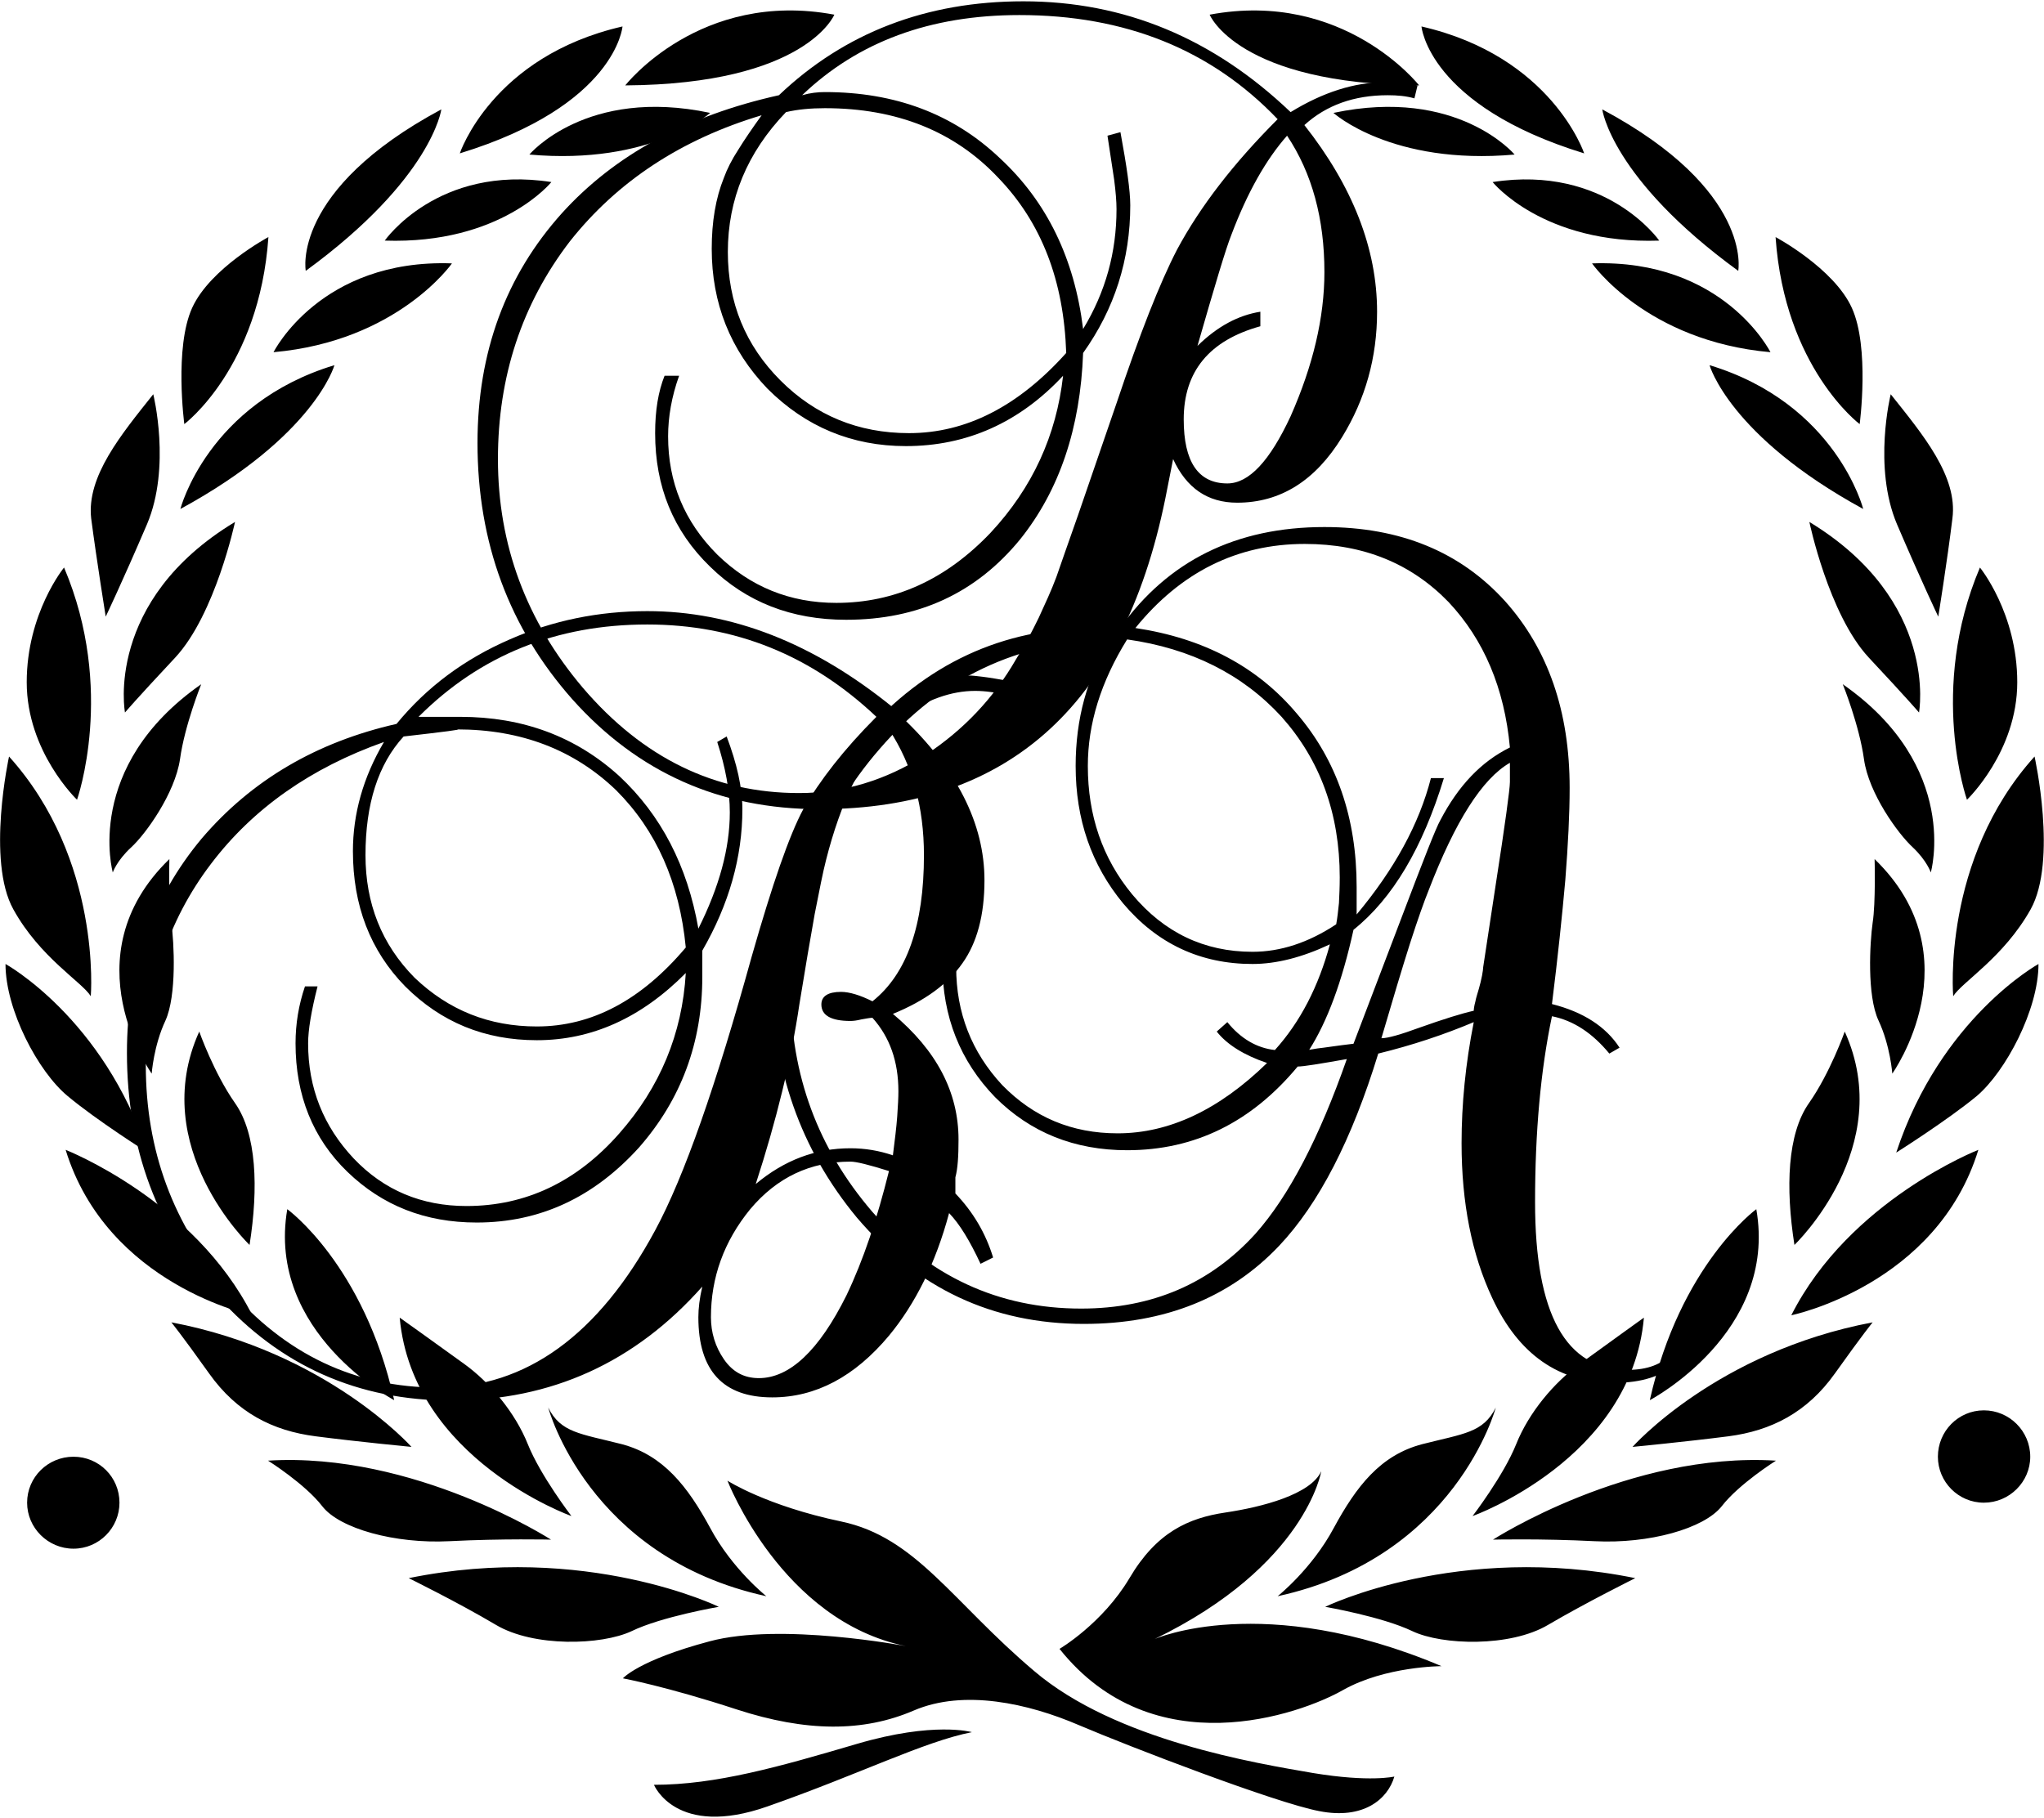 <?xml version="1.0" encoding="UTF-8"?>
<!DOCTYPE svg PUBLIC "-//W3C//DTD SVG 1.0//EN" "http://www.w3.org/TR/2001/REC-SVG-20010904/DTD/svg10.dtd">
<!-- Creator: CorelDRAW 2020 (64-Bit) -->
<svg xmlns="http://www.w3.org/2000/svg" xml:space="preserve" width="163px" height="145px" version="1.0" style="shape-rendering:geometricPrecision; text-rendering:geometricPrecision; image-rendering:optimizeQuality; fill-rule:evenodd; clip-rule:evenodd"
viewBox="0 0 520100 462000"
 xmlns:xlink="http://www.w3.org/1999/xlink"
 xmlns:xodm="http://www.corel.com/coreldraw/odm/2003">
 <defs>
  <style type="text/css">
   <![CDATA[
    .fil0 {fill:black;fill-rule:nonzero}
   ]]>
  </style>
 </defs>
 <g id="Слой_x0020_1">
  <path class="fil0" d="M516600 370400c0,6400 -5300,11700 -11800,11700 -6500,0 -11700,-5300 -11700,-11700 0,-6500 5200,-11800 11700,-11800 6500,0 11800,5300 11800,11800zm-358100 56400c0,0 11200,2100 28900,7900 17800,5800 32300,5800 45100,300 12800,-5500 29200,-1800 42000,3700 12900,5500 50100,19800 61200,21900 11200,2200 17400,-3000 19100,-8800 0,0 -6200,1500 -20700,-900 -14500,-2500 -50300,-8300 -71000,-26000 -20800,-17600 -30000,-34000 -49000,-38000 -19100,-4000 -29000,-10400 -29000,-10400 0,0 13800,35700 45400,42100 0,0 -31900,-6100 -50000,-1200 -18000,4800 -22000,9400 -22000,9400l0 0zm7900 27100c0,0 5600,13700 28900,5500 23400,-8200 39800,-16500 52000,-18900 0,0 -9600,-2800 -29300,3000 -19700,5800 -35800,10400 -51600,10400l0 0zm-7300 -432500c0,0 19000,-24400 53200,-18000 0,0 -7200,17700 -53200,18000zm-24400 17600c0,0 14500,-17300 46000,-10600 0,0 -14800,13400 -46000,10600zm-17700 -300c0,0 8200,-24700 41400,-32300 0,0 -1600,20100 -41400,32300zm-19100 22200c0,0 13500,-19400 42400,-14900 0,0 -12800,15900 -42400,14900zm-20100 7700c0,0 -3900,-20500 34500,-41100 0,0 -2300,17600 -34500,41100zm-8200 20700c0,0 11900,-23800 45400,-22600 0,0 -13800,19800 -45400,22600zm-22700 18300c0,0 19100,-14300 21400,-47600 0,0 -14800,7900 -19400,18000 -4600,10100 -2000,29600 -2000,29600zm-1000 21600c0,0 6900,-26800 39200,-36600 0,0 -5000,18000 -39200,36600zm-19000 27400c0,0 -2300,-14300 -3700,-25000 -1200,-10700 7600,-21300 15800,-31600 0,0 4600,18500 -1600,33100 -6300,14700 -10500,23500 -10500,23500zm4900 24400c0,0 -5300,-28400 28000,-48500 0,0 -5000,23500 -15200,34500 -10200,10900 -12800,14000 -12800,14000zm-12200 22200c0,0 9900,-28000 -3300,-59100 0,0 -9500,11600 -9500,29200 0,17700 12800,29900 12800,29900zm9100 18500c0,0 -7600,-26900 22500,-47900 0,0 -4200,10400 -5400,19100 -1300,8700 -8700,19000 -12400,22400 -3700,3400 -4700,6400 -4700,6400l0 0zm-5600 31500c0,0 2900,-34700 -20800,-61000 0,0 -5800,26500 1100,38900 6800,12300 17500,18500 19700,22100l0 0zm15500 19700c0,0 -21200,-29700 4500,-54600 0,0 -300,11200 500,16200 700,5000 1400,18500 -1500,24900 -3000,6400 -3500,13500 -3500,13500zm-1000 20100c0,0 -13000,-8200 -20400,-14400 -7500,-6200 -15800,-21900 -15800,-33600 0,0 24900,13700 36200,48000zm25900 23500c0,0 -26100,-24900 -12800,-54300 0,0 3700,10500 9100,18200 5500,7800 6000,21500 3700,36100zm700 17900c0,0 -36900,-7600 -47500,-42100 0,0 32700,12800 47500,42100zm36100 21600c0,0 -32600,-17100 -27200,-48600 0,0 19500,14100 27200,48600zm4400 11900c0,0 -21500,-24200 -61100,-31700 0,0 2400,2900 9600,13000 7100,10000 16200,14600 27100,16000 10800,1400 24400,2700 24400,2700zm35500 23600c0,0 -34800,-22400 -72000,-20100 0,0 9400,5900 13800,11600 4400,5700 18500,9600 32300,8900 13800,-700 25900,-400 25900,-400l0 0zm5200 -6000c0,0 -40400,-14400 -43700,-50500 0,0 9700,6900 16300,11700 6700,4800 13100,12500 16300,20500 3200,8000 11100,18300 11100,18300l0 0zm37500 23100c0,0 -33800,-16500 -78900,-7300 0,0 12600,6200 22200,11900 9600,5700 26800,5200 34500,1600 7600,-3700 22200,-6200 22200,-6200l0 0zm12100 -2700c0,0 -8700,-6900 -14300,-17400 -5700,-10500 -11900,-18500 -22500,-21300 -10600,-2700 -15500,-2900 -18700,-9300 0,0 10100,38100 55500,48000l0 0zm166100 -384500c0,0 -19100,-24400 -53300,-18000 0,0 7200,17700 53300,18000zm24300 17600c0,0 -14500,-17300 -46100,-10600 0,0 14800,13400 46100,10600zm17700 -300c0,0 -8200,-24700 -41400,-32300 0,0 1700,20100 41400,32300zm19100 22200c0,0 -13500,-19400 -42400,-14900 0,0 12800,15900 42400,14900zm20100 7700c0,0 3900,-20500 -34600,-41100 0,0 2300,17600 34600,41100zm8200 20700c0,0 -11900,-23800 -45400,-22600 0,0 13800,19800 45400,22600zm22700 18300c0,0 -19100,-14300 -21400,-47600 0,0 14800,7900 19400,18000 4600,10100 2000,29600 2000,29600zm900 21600c0,0 -6800,-26800 -39100,-36600 0,0 5000,18000 39100,36600zm19100 27400c0,0 2300,-14300 3600,-25000 1400,-10700 -7500,-21300 -15700,-31600 0,0 -4600,18500 1600,33100 6300,14700 10500,23500 10500,23500zm-4900 24400c0,0 5200,-28400 -27900,-48500 0,0 4900,23500 15100,34500 10200,10900 12800,14000 12800,14000zm12200 22200c0,0 -9900,-28000 3300,-59100 0,0 9500,11600 9500,29200 0,17700 -12800,29900 -12800,29900zm-9200 18500c0,0 7700,-26900 -22400,-47900 0,0 4200,10400 5400,19100 1200,8700 8700,19000 12400,22400 3600,3400 4600,6400 4600,6400l0 0zm5700 31500c0,0 -3000,-34700 20700,-61000 0,0 5900,26500 -1000,38900 -6900,12300 -17500,18500 -19700,22100l0 0zm-15500 19700c0,0 21200,-29700 -4500,-54600 0,0 300,11200 -500,16200 -700,5000 -1500,18500 1500,24900 3000,6400 3500,13500 3500,13500zm1000 20100c0,0 13000,-8200 20500,-14400 7300,-6200 15700,-21900 15700,-33600 0,0 -24900,13700 -36200,48000zm-25900 23500c0,0 26100,-24900 12800,-54300 0,0 -3700,10500 -9100,18200 -5500,7800 -6000,21500 -3700,36100zm-800 17900c0,0 37000,-7600 47600,-42100 0,0 -32800,12800 -47600,42100zm-36000 21600c0,0 32600,-17100 27100,-48600 0,0 -19400,14100 -27100,48600zm-4400 11900c0,0 21400,-24200 61100,-31700 0,0 -2400,2900 -9600,13000 -7100,10000 -16300,14600 -27100,16000 -10900,1400 -24400,2700 -24400,2700zm-35500 23600c0,0 34700,-22400 72000,-20100 0,0 -9400,5900 -13800,11600 -4500,5700 -18500,9600 -32300,8900 -13800,-700 -25900,-400 -25900,-400l0 0zm-5200 -6000c0,0 40400,-14400 43600,-50500 0,0 -9600,6900 -16200,11700 -6700,4800 -13100,12500 -16300,20500 -3200,8000 -11100,18300 -11100,18300zm-37500 23100c0,0 33800,-16500 78900,-7300 0,0 -12500,6200 -22200,11900 -9600,5700 -26900,5200 -34500,1600 -7700,-3700 -22200,-6200 -22200,-6200l0 0zm-12100 -2700c0,0 8700,-6900 14300,-17400 5700,-10500 11800,-18500 22500,-21300 10600,-2700 15500,-2900 18700,-9300 0,0 -10100,38100 -55500,48000l0 0zm-55500 13400c0,0 10900,-6400 17800,-18000 6900,-11700 15000,-15300 24400,-16700 9400,-1400 21700,-4600 24400,-10500 0,0 -3900,24000 -42400,42700 0,0 27600,-12300 73000,6900 0,0 -14300,0 -25100,6100 -10900,6200 -48200,19500 -72100,-10500l0 0zm-239200 -37200c0,6400 -5200,11700 -11700,11700 -6500,0 -11800,-5300 -11800,-11700 0,-6500 5300,-11700 11800,-11700 6500,0 11700,5200 11700,11700z"/>
  <path class="fil0" d="M360700 21400c-2100,-500 -4900,-800 -8400,-800 -7600,0 -15600,2500 -23900,7600 -19700,-18800 -42300,-28200 -68000,-28200 -24700,0 -45500,8000 -62200,23900 -23400,5200 -41800,15200 -55200,30000 -14300,15900 -21500,35400 -21500,58500 0,25400 8100,47100 24100,65200 16700,18700 37600,28000 62900,28000 48700,0 78200,-27200 88500,-81500l1500 -7600c3400,7400 8800,11100 16300,11100 11000,0 19900,-5600 26700,-16700 5900,-9600 8900,-20200 8900,-31900 0,-16000 -6200,-31900 -18500,-47500 5600,-5100 12700,-7600 21200,-7600 2500,0 4700,200 6800,800l800 -3300zm-23700 47500c0,11600 -2900,23800 -8600,36700 -5300,11400 -10600,17100 -16100,17100 -7400,0 -11100,-5500 -11100,-16300 0,-12200 6500,-20100 19500,-23700l0 -3700c-5600,900 -10900,3700 -16000,8700 4400,-15300 7200,-24700 8600,-28200 4100,-10900 8900,-19300 14200,-25300 6400,9600 9500,21200 9500,34700zm-65700 20600c-12200,13600 -25500,20400 -40000,20400 -12900,0 -23800,-4500 -32700,-13400 -8900,-8900 -13400,-19800 -13400,-32700 0,-13400 4900,-25300 14800,-35600 3000,-700 6300,-1000 9900,-1000 18300,0 33000,5900 44100,17700 11000,11400 16700,26200 17300,44600zm53800 -59500c-11200,11200 -19700,22200 -25600,33200 -4400,8500 -9500,21500 -15400,39100 -4000,11600 -7300,21200 -9800,28500 -2600,7300 -4400,12600 -5500,15700 -1300,3500 -2900,6900 -4500,10400 -1700,3500 -3600,7100 -5800,10600 -5700,9900 -13400,18000 -23000,24300 -10200,6500 -20900,9700 -32200,9700 -21400,0 -39700,-8900 -55000,-26800 -14400,-17000 -21600,-36400 -21600,-58200 0,-21000 6100,-39500 18300,-55400 12100,-15300 28400,-26000 48800,-32100 -2300,3200 -4300,6100 -5900,8700 -1700,2600 -2900,5000 -3700,7200 -2100,5200 -3100,11200 -3100,18100 0,13800 4700,25700 14200,35600 9700,9700 21500,14600 35200,14600 15500,0 28900,-6000 40000,-17900 -1700,15200 -7800,28500 -18400,39900 -11400,12000 -24500,17900 -39300,17900 -11800,0 -21900,-4100 -30300,-12300 -8400,-8400 -12500,-18400 -12500,-30100 0,-4900 900,-10100 2800,-15400l-3700 0c-1600,4000 -2400,8800 -2400,14600 0,13600 4600,24900 14000,34000 9200,9000 20700,13500 34600,13500 18400,0 33100,-6800 44300,-20500 10000,-12500 15300,-28300 16000,-47400 8000,-11200 12000,-23800 12000,-37600 0,-3700 -900,-9900 -2500,-18600l-3300 900c700,4400 1200,8100 1700,11200 400,3100 600,5600 600,7500 0,11000 -2800,21100 -8500,30500 -2200,-17900 -9200,-32400 -21200,-43500 -11800,-11200 -26600,-16800 -44500,-16800 -1800,0 -3700,200 -5800,800 14200,-13600 32600,-20400 55300,-20400 26900,0 48800,8800 65700,26500z"/>
  <path class="fil0" d="M256900 176500l0 -3500c-2900,-500 -5200,-900 -6900,-1100 -1700,-200 -2600,-300 -2900,-300 -6800,0 -13400,2700 -19900,8100 -20200,-16400 -41000,-24500 -62500,-24500 -12400,0 -24100,2400 -35000,7200 -11500,5000 -21100,12100 -28800,21500 -20300,4600 -36900,14300 -49600,29200 -12600,15100 -19000,33300 -19000,54500 0,24200 7700,45000 23200,62100 15800,17600 35600,26400 59400,26400 25400,0 46700,-9700 63800,-29000 -700,3000 -1000,5600 -1000,7800 0,13600 6300,20400 18800,20400 11100,0 21000,-5300 29700,-15700 6700,-8100 11900,-18500 15300,-31200 2700,2800 5300,7100 8000,12900l3200 -1600c-1900,-6200 -5100,-11600 -9600,-16300l0 -4100c600,-2200 800,-5400 800,-9600 0,-12100 -5600,-22700 -16700,-32000 8100,-3300 14000,-7600 17700,-12900 3700,-5200 5600,-12200 5600,-21100 0,-14400 -7000,-28300 -21100,-41600 6500,-4400 12700,-6600 18700,-6600 1300,0 2700,100 4100,300 1400,200 3000,400 4700,700zm-21800 40800c0,17800 -4300,30200 -13100,37200 -3200,-1600 -5900,-2400 -8000,-2400 -3300,0 -5000,1100 -5000,3200 0,2800 2500,4200 7400,4200 700,0 1600,-100 2800,-400 1200,-200 2100,-400 2800,-400 4400,4900 6600,11100 6600,18700 0,1500 -100,3600 -300,6400 -200,2700 -600,6000 -1100,9900 -3500,-1200 -7100,-1800 -10800,-1800 -8800,0 -16800,3000 -24100,9100 5300,-16300 9000,-31500 11100,-45700 1500,-9200 2800,-16900 3900,-23000 1200,-6100 2100,-10700 2900,-13800 3700,-14600 9100,-25700 16000,-33200 6000,9100 8900,19800 8900,32000zm-60600 23500c-11300,13400 -23900,20100 -37900,20100 -12100,0 -22400,-4100 -31100,-12400 -8400,-8500 -12500,-18900 -12500,-31200 0,-13000 3200,-23100 9700,-30200 10500,-1200 15100,-1800 13600,-1800 16300,0 29800,5200 40500,15500 10200,10200 16100,23500 17700,40000zm51700 56900c-3000,12100 -6500,22600 -10800,31600 -7000,14100 -14500,21100 -22300,21100 -3800,0 -6700,-1600 -8900,-4800 -2200,-3200 -3300,-6800 -3300,-10700 0,-10100 3300,-19300 10000,-27500 6800,-8100 15300,-12100 25500,-12100 1500,0 4700,800 9800,2400zm-3200 -115600c-8300,8300 -14400,16200 -18600,23500 -3600,6700 -7900,19200 -13100,37400 -9100,32900 -17200,56100 -24600,69800 -14400,26700 -32900,40000 -55200,40000 -21100,0 -38900,-8400 -53400,-25300 -14000,-16100 -21000,-35000 -21000,-56700 0,-19600 5500,-36700 16600,-51300 10700,-14100 25400,-24400 44000,-31000 -5300,9000 -7900,18300 -7900,27800 0,13800 4400,25300 13300,34400 9100,9100 20200,13700 33500,13700 14000,0 26600,-5700 37900,-17100 -900,15500 -6600,29100 -16900,40800 -10800,12300 -23800,18500 -38900,18500 -11400,0 -21000,-4000 -28700,-12100 -7700,-8200 -11600,-17900 -11600,-29300 0,-3400 800,-8200 2400,-14500l-3200 0c-1600,4700 -2400,9500 -2400,14500 0,13200 4400,24200 13200,32700 8900,8600 19800,12900 32900,12900 16100,0 29800,-6400 41300,-19100 10700,-12200 16100,-26700 16100,-43400l0 -6700c6800,-11800 10200,-23800 10200,-36000 0,-5500 -1400,-11600 -4000,-18500l-2400 1400c2100,6500 3200,12400 3200,17900 0,9200 -2700,19000 -8000,29600 -2800,-16000 -9500,-28900 -20100,-38800 -11100,-10100 -24600,-15100 -40500,-15100l-10600 0c15700,-15700 35100,-23500 58200,-23500 22300,0 41700,7800 58300,23500z"/>
  <path class="fil0" d="M431800 331200l-2600 0c0,11400 -5000,17100 -15000,17100 -15800,0 -23600,-14200 -23600,-42700 0,-17700 1400,-33500 4300,-47300 5500,1100 10300,4300 14600,9500l2600 -1500c-3500,-5400 -9300,-9100 -17200,-11100 1500,-12000 2600,-22600 3400,-31600 700,-9000 1100,-16800 1100,-23400 0,-19500 -5500,-35300 -16400,-47500 -11400,-12600 -26700,-18900 -46000,-18900 -22500,0 -39800,8600 -52000,25700l-6800 0c-23100,0 -42700,9100 -58700,27300 -15400,17400 -23000,37900 -23000,61500 0,23500 7200,43900 21500,61200 15400,18100 34600,27100 57800,27100 20600,0 37200,-6700 49700,-19900 10100,-10700 18500,-27000 25200,-48900 8600,-2100 16700,-4800 24300,-8000 -2100,10600 -3100,20900 -3100,30800 0,15200 2600,28300 7800,39400 6700,14400 17000,21600 31000,21600 14100,0 21100,-6800 21100,-20400zm-47600 -132500c0,1700 -1200,10600 -3700,26700l-3100 20400c0,400 -100,1100 -300,2200 -200,1100 -500,2200 -800,3300 -300,1100 -700,2200 -900,3300 -300,1100 -400,1900 -400,2300 -3100,700 -7600,2100 -13800,4300 -4900,1800 -8100,2700 -9700,2700 2900,-9900 5300,-17900 7300,-24200 2000,-6200 3600,-10700 4700,-13400 6800,-17700 13700,-28500 20700,-32500l0 4900zm0 -8800c-7300,3600 -13100,9700 -17700,18500 -1100,1900 -4300,10100 -9800,24600l-12300 32300c-4300,500 -7300,1000 -9200,1200 -1800,300 -2600,400 -2100,400 4600,-7200 8400,-17400 11300,-30600 10000,-8000 17600,-20900 23000,-38600l-3300 0c-3000,11700 -9300,23200 -18900,34700l0 -7000c0,-17600 -5100,-32300 -15200,-44100 -10000,-11900 -23700,-19200 -41100,-21800 11500,-14200 25900,-21400 43100,-21400 15000,0 27100,5000 36600,14800 9000,9600 14200,21900 15600,37000zm-43300 33100c0,2300 -100,4500 -200,6500 -200,1900 -400,3800 -700,5400 -7100,4700 -14200,7000 -21300,7000 -12300,0 -22500,-4900 -30600,-14600 -7600,-9200 -11300,-20100 -11300,-32700 0,-10700 3300,-21400 10000,-32200 16300,2300 29400,8900 39300,19700 9800,11000 14800,24600 14800,40900zm1800 46200c-7000,20000 -14700,34800 -23200,44400 -11500,12700 -26300,19100 -44400,19100 -21000,0 -38800,-8200 -53200,-24700 -13800,-16100 -20700,-34800 -20700,-56100 0,-23600 7500,-44200 22600,-61600 15600,-18100 35200,-27400 58700,-27900 -5900,9600 -8800,20300 -8800,32200 0,13600 4000,25200 12100,35000 8600,10200 19600,15400 32900,15400 6100,0 12700,-1700 19700,-5000 -2900,10700 -7500,19700 -14000,26900 -4600,-500 -8700,-2900 -12100,-7100l-2700 2400c2600,3300 6900,6000 12800,8000 -12200,11900 -24900,17900 -38000,17900 -11700,0 -21400,-4100 -29400,-12300 -7800,-8400 -11700,-18400 -11700,-30000 0,-6000 700,-11100 2100,-15200l-2700 -600c-1900,7600 -2900,12600 -2900,15000 0,13400 4500,24700 13400,33900 9000,9000 20200,13500 33600,13500 17200,0 31600,-7100 43400,-21300 1500,0 5700,-700 12500,-1900z"/>
 </g>
</svg>

